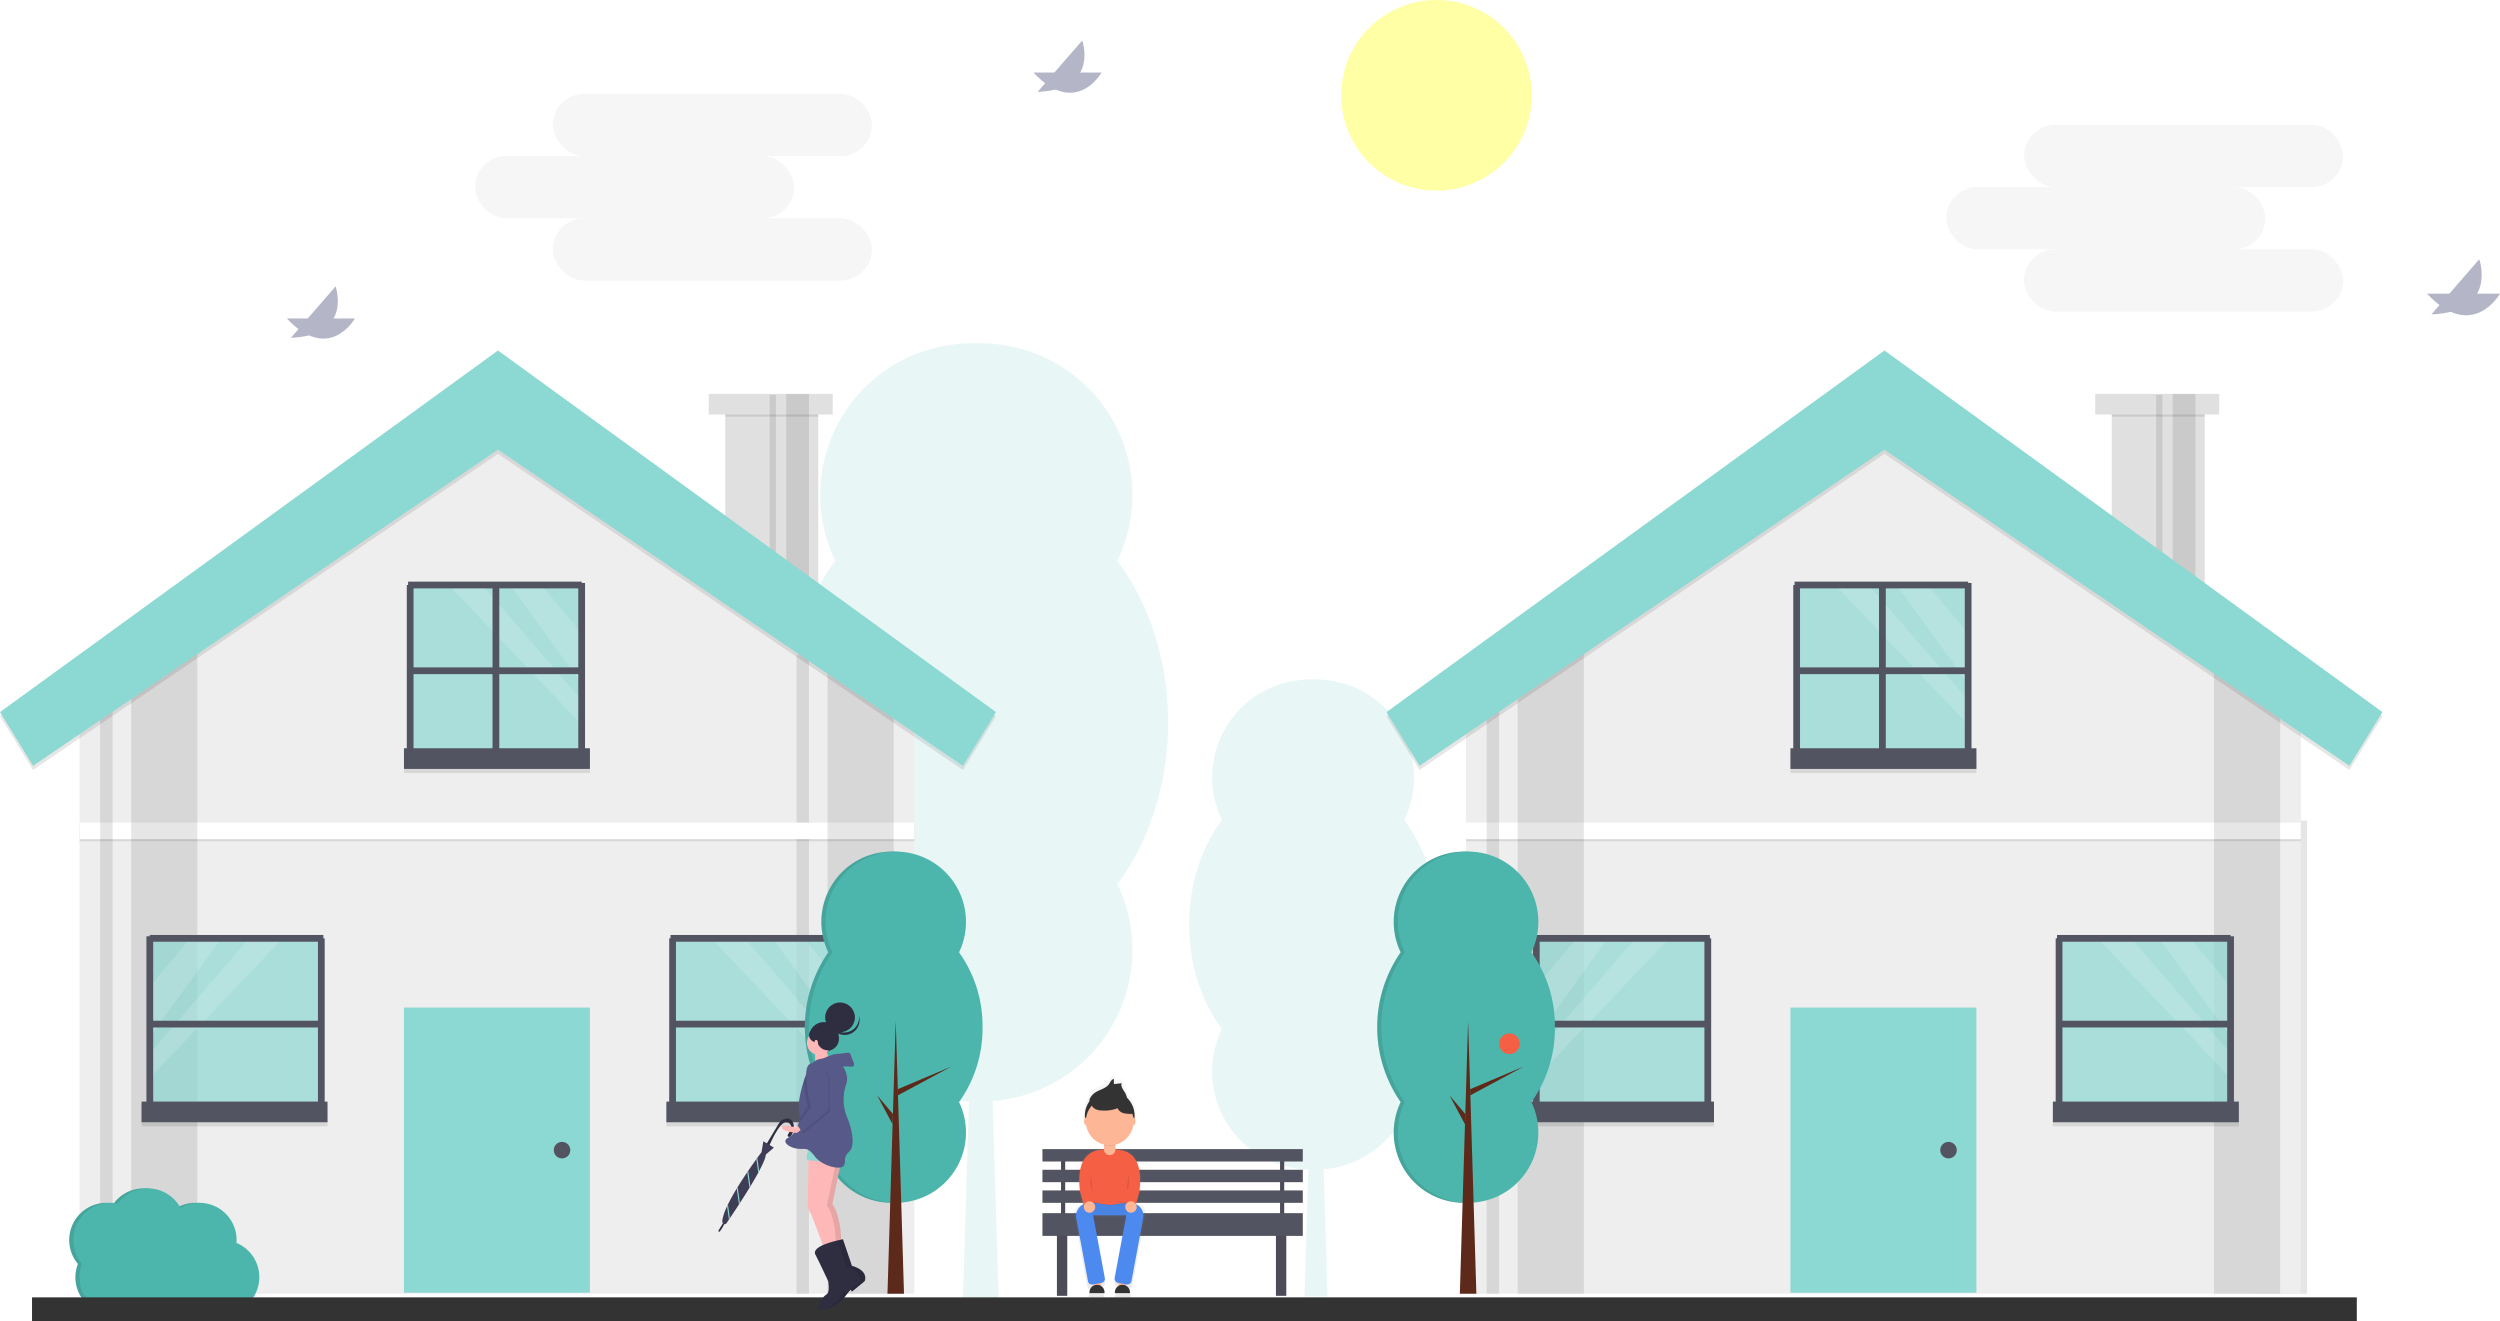 <svg id="bb76200d-cd07-483e-a421-0f3a49134860" xmlns="http://www.w3.org/2000/svg"
     xmlns:xlink="http://www.w3.org/1999/xlink" viewBox="0 0 740.856 391.51">
    <defs>
        <linearGradient id="fd7346e0-ec75-4521-bfef-a70f45a1cb66" x1="558.452" y1="638.71" x2="558.452"
                        y2="572.731" gradientUnits="userSpaceOnUse">
            <stop offset="0" stop-color="gray" stop-opacity="0.25"/>
            <stop offset="0.535" stop-color="gray" stop-opacity="0.12"/>
            <stop offset="1" stop-color="gray" stop-opacity="0.1"/>
        </linearGradient>
    </defs>
    <title>Ordinary day</title>
    <g opacity="0.2">
        <path d="M573.098,468.331c0-18.533-5.712-35.373-15.023-47.903a44.946,44.946,0,1,0-80.997,0c-9.311,12.53-15.023,29.37-15.023,47.903s5.712,35.373,15.023,47.903a44.946,44.946,0,1,0,80.997,0C567.386,503.704,573.098,486.864,573.098,468.331Z"
              transform="translate(-229.572 -254.245)" fill="#8cd8d2"/>
        <path d="M573.098,468.331c0-18.533-5.712-35.373-15.023-47.903a44.946,44.946,0,1,0-80.997,0c-9.311,12.53-15.023,29.37-15.023,47.903s5.712,35.373,15.023,47.903a44.946,44.946,0,1,0,80.997,0C567.386,503.704,573.098,486.864,573.098,468.331Z"
              transform="translate(-229.572 -254.245)" fill="#8cd8d2" opacity="0.1"/>
        <path d="M575.742,468.331c0-18.533-5.712-35.373-15.023-47.903a44.946,44.946,0,1,0-80.997,0c-9.311,12.53-15.023,29.37-15.023,47.903s5.712,35.373,15.023,47.903a44.946,44.946,0,1,0,80.997,0C570.03,503.704,575.742,486.864,575.742,468.331Z"
              transform="translate(-229.572 -254.245)" fill="#8cd8d2"/>
        <polygon points="295.936 384.618 285.361 384.618 290.649 210.12 295.936 384.618" fill="#8cd8d2"/>
        <polygon points="291.97 253.731 326.341 239.203 291.97 257.71 291.97 253.731" fill="#8cd8d2"/>
        <polygon points="288.846 269.608 278.751 257.71 288.646 276.218 288.846 269.608" fill="#8cd8d2"/>
    </g>
    <g opacity="0.2">
        <path d="M653.739,528.216c0-11.978-3.692-22.863-9.71-30.961a29.05,29.05,0,1,0-52.351,0c-6.018,8.099-9.71,18.983-9.71,30.961s3.692,22.862,9.71,30.961a29.05,29.05,0,1,0,52.351,0C650.047,551.078,653.739,540.194,653.739,528.216Z"
              transform="translate(-229.572 -254.245)" fill="#8cd8d2"/>
        <path d="M653.739,528.216c0-11.978-3.692-22.863-9.71-30.961a29.05,29.05,0,1,0-52.351,0c-6.018,8.099-9.71,18.983-9.71,30.961s3.692,22.862,9.71,30.961a29.05,29.05,0,1,0,52.351,0C650.047,551.078,653.739,540.194,653.739,528.216Z"
              transform="translate(-229.572 -254.245)" fill="#8cd8d2" opacity="0.1"/>
        <path d="M655.448,528.216c0-11.978-3.692-22.863-9.71-30.961a29.05,29.05,0,1,0-52.351,0c-6.018,8.099-9.71,18.983-9.71,30.961s3.692,22.862,9.71,30.961a29.05,29.05,0,1,0,52.351,0C651.756,551.078,655.448,540.194,655.448,528.216Z"
              transform="translate(-229.572 -254.245)" fill="#8cd8d2"/>
        <polygon points="393.409 384.19 386.573 384.19 389.991 271.407 393.409 384.19" fill="#8cd8d2"/>
        <polygon points="390.845 299.595 413.06 290.205 390.845 302.166 390.845 299.595" fill="#8cd8d2"/>
        <polygon points="388.826 309.856 382.301 302.166 388.696 314.128 388.826 309.856" fill="#8cd8d2"/>
    </g>
    <rect x="314.432" y="341.754" width="1.225" height="18.37" fill="#535461"/>
    <rect x="313.208" y="362.574" width="3.062" height="21.432" fill="#535461"/>
    <rect x="378.115" y="362.574" width="3.062" height="21.432" fill="#535461"/>
    <rect x="313.208" y="362.574" width="3.062" height="21.432" opacity="0.1"/>
    <rect x="378.115" y="362.574" width="3.062" height="21.432" opacity="0.1"/>
    <rect x="608.911" y="595.999" width="1.225" height="18.37"
          transform="translate(989.475 956.124) rotate(-180)" fill="#535461"/>
    <rect x="314.432" y="341.754" width="1.225" height="18.37" opacity="0.1"/>
    <rect x="608.911" y="595.999" width="1.225" height="18.37"
          transform="translate(989.475 956.124) rotate(-180)" opacity="0.1"/>
    <rect x="308.921" y="340.53" width="77.154" height="3.674" fill="#535461"/>
    <rect x="308.921" y="346.653" width="77.154" height="3.674" fill="#535461"/>
    <rect x="308.921" y="352.776" width="77.154" height="3.674" fill="#535461"/>
    <rect x="308.921" y="359.512" width="77.154" height="6.736" fill="#535461"/>
    <rect x="214.928" y="119.784" width="27.555" height="53.273" fill="#e0e0e0"/>
    <polygon
            points="270.957 201.531 270.957 383.393 23.575 383.393 23.575 201.531 44.394 188.733 63.989 176.682 147.572 125.295 270.957 201.531"
            fill="#eee"/>
    <polygon points="239.728 383.393 239.728 192.119 236.054 194.378 236.054 383.393 239.728 383.393" opacity="0.1"/>
    <rect x="119.711" y="298.585" width="55.11" height="84.502" fill="#8cd8d2"/>
    <circle cx="166.554" cy="340.836" r="2.449" fill="#535461"/>
    <rect x="214.928" y="120.397" width="27.555" height="3.062" opacity="0.1"/>
    <rect x="210.03" y="116.723" width="36.74" height="6.123" fill="#e0e0e0"/>
    <rect x="23.575" y="244.394" width="247.382" height="4.899" opacity="0.1"/>
    <rect x="23.575" y="243.781" width="247.382" height="4.899" fill="#fff"/>
    <rect x="232.992" y="116.723" width="6.736" height="56.334" opacity="0.1"/>
    <rect x="228.093" y="117.029" width="1.837" height="56.334" opacity="0.1"/>
    <polygon points="264.833 194.183 264.833 383.393 245.239 383.393 245.239 188.733 264.833 194.183" opacity="0.1"/>
    <polygon points="58.478 176.682 58.478 383.393 38.883 383.393 38.883 188.733 58.478 176.682" opacity="0.1"/>
    <polygon points="33.372 383.393 33.372 192.119 29.698 194.378 29.698 383.393 33.372 383.393" opacity="0.1"/>
    <polygon
            points="147.572 105.088 0 212.246 9.797 228.167 147.572 134.48 285.346 228.167 295.144 212.246 147.572 105.088"
            opacity="0.1"/>
    <polygon
            points="147.572 103.864 0 211.022 9.797 226.942 147.572 133.256 285.346 226.942 295.144 211.022 147.572 103.864"
            fill="#8cd8d2"/>
    <rect x="44.088" y="277.766" width="51.436" height="51.436" fill="#8cd8d2" opacity="0.7"/>
    <rect x="41.945" y="327.671" width="55.11" height="6.123" opacity="0.1"/>
    <rect x="41.945" y="326.446" width="55.11" height="6.123" fill="#535461"/>
    <polygon points="65.593 278.072 44.394 307.323 44.394 292.419 56.31 278.072 65.593 278.072" fill="#fff"
             opacity="0.15"/>
    <polygon points="83.804 278.072 44.394 319.478 44.394 312.173 73.804 278.072 83.804 278.072" fill="#fff"
             opacity="0.15"/>
    <line x1="44.088" y1="303.484" x2="95.524" y2="303.484" fill="none" stroke="#535461" stroke-miterlimit="10"
          stroke-width="2"/>
    <line x1="44.394" y1="278.072" x2="95.83" y2="278.072" fill="none" stroke="#535461" stroke-miterlimit="10"
          stroke-width="2"/>
    <line x1="95.218" y1="278.072" x2="95.218" y2="329.508" fill="none" stroke="#535461" stroke-miterlimit="10"
          stroke-width="2"/>
    <line x1="44.394" y1="277.46" x2="44.394" y2="328.895" fill="none" stroke="#535461" stroke-miterlimit="10"
          stroke-width="2"/>
    <rect x="428.579" y="532.011" width="51.436" height="51.436"
          transform="translate(679.023 861.212) rotate(-180)" fill="#8cd8d2" opacity="0.7"/>
    <rect x="427.049" y="581.916" width="55.11" height="6.123"
          transform="translate(679.635 915.71) rotate(-180)" opacity="0.1"/>
    <rect x="427.049" y="580.691" width="55.11" height="6.123"
          transform="translate(679.635 913.261) rotate(-180)" fill="#535461"/>
    <polygon points="228.938 278.072 250.137 307.323 250.137 292.419 238.221 278.072 228.938 278.072" fill="#fff"
             opacity="0.15"/>
    <polygon points="210.728 278.072 250.137 319.478 250.137 312.173 220.727 278.072 210.728 278.072" fill="#fff"
             opacity="0.15"/>
    <line x1="250.444" y1="303.484" x2="199.008" y2="303.484" fill="none" stroke="#535461" stroke-miterlimit="10"
          stroke-width="2"/>
    <line x1="250.137" y1="278.072" x2="198.702" y2="278.072" fill="none" stroke="#535461"
          stroke-miterlimit="10" stroke-width="2"/>
    <line x1="199.314" y1="278.072" x2="199.314" y2="329.508" fill="none" stroke="#535461"
          stroke-miterlimit="10" stroke-width="2"/>
    <line x1="250.137" y1="277.46" x2="250.137" y2="328.895" fill="none" stroke="#535461"
          stroke-miterlimit="10" stroke-width="2"/>
    <rect x="350.813" y="427.302" width="51.436" height="51.436"
          transform="translate(523.491 651.795) rotate(-180)" fill="#8cd8d2" opacity="0.7"/>
    <rect x="349.283" y="477.207" width="55.11" height="6.123"
          transform="translate(524.103 706.293) rotate(-180)" opacity="0.1"/>
    <rect x="349.283" y="475.982" width="55.11" height="6.123"
          transform="translate(524.103 703.843) rotate(-180)" fill="#535461"/>
    <polygon points="151.172 173.363 172.371 202.614 172.371 187.71 160.455 173.363 151.172 173.363" fill="#fff"
             opacity="0.15"/>
    <polygon points="132.962 173.363 172.371 214.769 172.371 207.464 142.961 173.363 132.962 173.363" fill="#fff"
             opacity="0.15"/>
    <line x1="172.677" y1="198.775" x2="121.242" y2="198.775" fill="none" stroke="#535461"
          stroke-miterlimit="10" stroke-width="2"/>
    <line x1="172.371" y1="173.363" x2="120.935" y2="173.363" fill="none" stroke="#535461"
          stroke-miterlimit="10" stroke-width="2"/>
    <line x1="146.96" y1="173.057" x2="146.96" y2="224.493" fill="none" stroke="#535461"
          stroke-miterlimit="10" stroke-width="2"/>
    <line x1="121.548" y1="173.363" x2="121.548" y2="224.799" fill="none" stroke="#535461"
          stroke-miterlimit="10" stroke-width="2"/>
    <line x1="172.371" y1="172.751" x2="172.371" y2="224.187" fill="none" stroke="#535461"
          stroke-miterlimit="10" stroke-width="2"/>
    <rect x="667.747" y="243.169" width="15.921" height="140.224" opacity="0.1"/>
    <rect x="625.803" y="119.784" width="27.555" height="53.273" fill="#e0e0e0"/>
    <polygon
            points="681.831 201.531 681.831 383.393 434.449 383.393 434.449 201.531 455.268 188.733 474.863 176.682 558.446 125.295 681.831 201.531"
            fill="#eee"/>
    <rect x="530.585" y="298.585" width="55.11" height="84.502" fill="#8cd8d2"/>
    <circle cx="577.429" cy="340.836" r="2.449" fill="#535461"/>
    <rect x="625.803" y="120.397" width="27.555" height="3.062" opacity="0.1"/>
    <rect x="620.904" y="116.723" width="36.74" height="6.123" fill="#e0e0e0"/>
    <rect x="434.449" y="244.394" width="247.382" height="4.899" opacity="0.1"/>
    <rect x="434.449" y="243.781" width="247.382" height="4.899" fill="#fff"/>
    <rect x="643.866" y="116.723" width="6.736" height="56.334" opacity="0.1"/>
    <rect x="638.968" y="117.029" width="1.837" height="56.334" opacity="0.1"/>
    <polygon points="675.708 194.183 675.708 383.393 656.113 383.393 656.113 188.733 675.708 194.183" opacity="0.1"/>
    <polygon points="469.352 176.682 469.352 383.393 449.757 383.393 449.757 188.733 469.352 176.682" opacity="0.1"/>
    <polygon points="444.246 383.393 444.246 192.119 440.572 194.378 440.572 383.393 444.246 383.393" opacity="0.1"/>
    <polygon
            points="558.446 105.088 410.874 212.246 420.672 228.167 558.446 134.48 696.221 228.167 706.018 212.246 558.446 105.088"
            opacity="0.1"/>
    <polygon
            points="558.446 103.864 410.874 211.022 420.672 226.942 558.446 133.256 696.221 226.942 706.018 211.022 558.446 103.864"
            fill="#8cd8d2"/>
    <rect x="454.962" y="277.766" width="51.436" height="51.436" fill="#8cd8d2" opacity="0.7"/>
    <rect x="452.819" y="327.671" width="55.11" height="6.123" opacity="0.1"/>
    <rect x="452.819" y="326.446" width="55.11" height="6.123" fill="#535461"/>
    <polygon points="476.467 278.072 455.268 307.323 455.268 292.419 467.184 278.072 476.467 278.072" fill="#fff"
             opacity="0.15"/>
    <polygon points="494.678 278.072 455.268 319.478 455.268 312.173 484.679 278.072 494.678 278.072" fill="#fff"
             opacity="0.15"/>
    <line x1="454.962" y1="303.484" x2="506.398" y2="303.484" fill="none" stroke="#535461"
          stroke-miterlimit="10" stroke-width="2"/>
    <line x1="455.268" y1="278.072" x2="506.704" y2="278.072" fill="none" stroke="#535461"
          stroke-miterlimit="10" stroke-width="2"/>
    <line x1="506.092" y1="278.072" x2="506.092" y2="329.508" fill="none" stroke="#535461" stroke-miterlimit="10"
          stroke-width="2"/>
    <line x1="455.268" y1="277.46" x2="455.268" y2="328.895" fill="none" stroke="#535461"
          stroke-miterlimit="10" stroke-width="2"/>
    <rect x="839.454" y="532.011" width="51.436" height="51.436"
          transform="translate(1500.772 861.212) rotate(-180)" fill="#8cd8d2" opacity="0.7"/>
    <rect x="837.923" y="581.916" width="55.11" height="6.123"
          transform="translate(1501.384 915.71) rotate(-180)" opacity="0.1"/>
    <rect x="837.923" y="580.691" width="55.11" height="6.123"
          transform="translate(1501.384 913.261) rotate(-180)" fill="#535461"/>
    <polygon points="639.813 278.072 661.012 307.323 661.012 292.419 649.096 278.072 639.813 278.072" fill="#fff"
             opacity="0.15"/>
    <polygon points="621.602 278.072 661.012 319.478 661.012 312.173 631.601 278.072 621.602 278.072" fill="#fff"
             opacity="0.15"/>
    <line x1="661.318" y1="303.484" x2="609.882" y2="303.484" fill="none" stroke="#535461"
          stroke-miterlimit="10" stroke-width="2"/>
    <line x1="661.012" y1="278.072" x2="609.576" y2="278.072" fill="none" stroke="#535461" stroke-miterlimit="10"
          stroke-width="2"/>
    <line x1="610.188" y1="278.072" x2="610.188" y2="329.508" fill="none" stroke="#535461"
          stroke-miterlimit="10" stroke-width="2"/>
    <line x1="661.012" y1="277.46" x2="661.012" y2="328.895" fill="none" stroke="#535461"
          stroke-miterlimit="10" stroke-width="2"/>
    <rect x="761.688" y="427.302" width="51.436" height="51.436"
          transform="translate(1345.24 651.795) rotate(-180)" fill="#8cd8d2" opacity="0.7"/>
    <rect x="760.157" y="477.207" width="55.11" height="6.123"
          transform="translate(1345.852 706.293) rotate(-180)" opacity="0.1"/>
    <rect x="760.157" y="475.982" width="55.11" height="6.123"
          transform="translate(1345.852 703.843) rotate(-180)" fill="#535461"/>
    <polygon points="562.047 173.363 583.246 202.614 583.246 187.71 571.33 173.363 562.047 173.363" fill="#fff"
             opacity="0.15"/>
    <polygon points="543.836 173.363 583.246 214.769 583.246 207.464 553.835 173.363 543.836 173.363" fill="#fff"
             opacity="0.15"/>
    <line x1="583.552" y1="198.775" x2="532.116" y2="198.775" fill="none" stroke="#535461"
          stroke-miterlimit="10" stroke-width="2"/>
    <line x1="583.246" y1="173.363" x2="531.81" y2="173.363" fill="none" stroke="#535461"
          stroke-miterlimit="10" stroke-width="2"/>
    <line x1="557.834" y1="173.057" x2="557.834" y2="224.493" fill="none" stroke="#535461" stroke-miterlimit="10"
          stroke-width="2"/>
    <line x1="532.422" y1="173.363" x2="532.422" y2="224.799" fill="none" stroke="#535461"
          stroke-miterlimit="10" stroke-width="2"/>
    <line x1="583.246" y1="172.751" x2="583.246" y2="224.187" fill="none" stroke="#535461"
          stroke-miterlimit="10" stroke-width="2"/>
    <path d="M519.511,558.647a37.295,37.295,0,0,0-6.959-22.189,20.819,20.819,0,1,0-37.518,0,38.855,38.855,0,0,0,0,44.378,20.819,20.819,0,1,0,37.518,0A37.296,37.296,0,0,0,519.511,558.647Z"
          transform="translate(-229.572 -254.245)" fill="#4db6ac"/>
    <path d="M519.511,558.647a37.295,37.295,0,0,0-6.959-22.189,20.819,20.819,0,1,0-37.518,0,38.855,38.855,0,0,0,0,44.378,20.819,20.819,0,1,0,37.518,0A37.296,37.296,0,0,0,519.511,558.647Z"
          transform="translate(-229.572 -254.245)" opacity="0.1"/>
    <path d="M520.735,558.647a37.295,37.295,0,0,0-6.959-22.189,20.819,20.819,0,1,0-37.518,0,38.855,38.855,0,0,0,0,44.378,20.819,20.819,0,1,0,37.518,0A37.296,37.296,0,0,0,520.735,558.647Z"
          transform="translate(-229.572 -254.245)" fill="#4db6ac"/>
    <polygon points="267.895 383.393 262.996 383.393 265.446 302.565 267.895 383.393" fill="#5d291b"/>
    <polygon points="266.058 322.766 281.979 316.036 266.058 324.609 266.058 322.766" fill="#5d291b"/>
    <polygon points="264.611 330.12 259.935 324.609 264.518 333.182 264.611 330.12" fill="#5d291b"/>
    <path d="M689.126,558.647a37.296,37.296,0,0,0-6.959-22.189,20.819,20.819,0,1,0-37.518,0,38.855,38.855,0,0,0,0,44.378,20.819,20.819,0,1,0,37.518,0A37.296,37.296,0,0,0,689.126,558.647Z"
          transform="translate(-229.572 -254.245)" fill="#4db6ac"/>
    <path d="M689.126,558.647a37.296,37.296,0,0,0-6.959-22.189,20.819,20.819,0,1,0-37.518,0,38.855,38.855,0,0,0,0,44.378,20.819,20.819,0,1,0,37.518,0A37.296,37.296,0,0,0,689.126,558.647Z"
          transform="translate(-229.572 -254.245)" opacity="0.1"/>
    <path d="M690.351,558.647a37.295,37.295,0,0,0-6.959-22.189,20.819,20.819,0,1,0-37.518,0,38.855,38.855,0,0,0,0,44.378,20.819,20.819,0,1,0,37.518,0A37.296,37.296,0,0,0,690.351,558.647Z"
          transform="translate(-229.572 -254.245)" fill="#4db6ac"/>
    <polygon points="437.511 383.393 432.612 383.393 435.061 302.565 437.511 383.393" fill="#5d291b"/>
    <polygon points="435.674 322.766 451.594 316.036 435.674 324.609 435.674 322.766" fill="#5d291b"/>
    <polygon points="434.226 330.12 429.55 324.609 434.134 333.182 434.226 330.12" fill="#5d291b"/>
    <g opacity="0.7">
        <path d="M567.048,611.309l-.505-.094.994-3.667c1.567-11.75-4.352-12.934-6.571-12.973a7.298,7.298,0,0,0-.78-.237v-1.385a7.357,7.357,0,0,0,5.495-5.941l.019.002c.353,0,.639-.537.639-1.199a1.664,1.664,0,0,0-.278-.989q.038-.38.038-.769a7.646,7.646,0,0,0-2.364-5.536,4.928,4.928,0,0,0-.542-1.46c-.545-.96-1.451-1.96-1.082-3l-2.393.246-.022-1.577c-.747.134-1.06.999-1.503,1.616-1.065,1.482-3.204,1.688-4.618,2.843-.481.392-1.563,1.587-1.358,2.369a7.634,7.634,0,0,0-1.459,4.499q0,.389.038.769a1.664,1.664,0,0,0-.278.989c0,.662.286,1.199.639,1.199l.012-.001a7.373,7.373,0,0,0,5.501,5.941v1.385a7.298,7.298,0,0,0-.78.237c-2.219.04-8.138,1.223-6.571,12.973l.994,3.667-.237.044A2.727,2.727,0,0,0,547.898,614.44l3.923,21.014a.826.826,0,0,0,.963.66l.692-.129v.409a2.295,2.295,0,0,0-1.278,2.057v.26h4.634v-.26a2.294,2.294,0,0,0-1.119-1.969v-.914l.632-.118a.826.826,0,0,0,.66-.963l-3.686-19.747h10.222l-3.686,19.747a.826.826,0,0,0,.66.963l.632.118v.914a2.294,2.294,0,0,0-1.119,1.969v.26h4.634v-.26a2.295,2.295,0,0,0-1.278-2.057v-.409l.692.129a.826.826,0,0,0,.963-.66l3.973-21.282A2.454,2.454,0,0,0,567.048,611.309Z"
              transform="translate(-229.572 -254.245)" fill="url(#fd7346e0-ec75-4521-bfef-a70f45a1cb66)"/>
    </g>
    <rect x="324.092" y="379.064" width="2.153" height="2.921" fill="#fdb797"/>
    <rect x="331.472" y="379.064" width="2.153" height="2.921" fill="#fdb797"/>
    <rect x="321.786" y="355.079" width="14.145" height="5.074" fill="#4d8af0"/>
    <g opacity="0.05">
        <rect x="321.786" y="355.079" width="14.145" height="5.074"/>
    </g>
    <path d="M551.357,610.247a54.019,54.019,0,0,0,7.073,1.23,54.019,54.019,0,0,0,7.073-1.23v-.769H551.357Z"
          transform="translate(-229.572 -254.245)" opacity="0.1"/>
    <path d="M565.503,610.093a54.019,54.019,0,0,1-7.073,1.23,54.019,54.019,0,0,1-7.073-1.23v-8.456a7.073,7.073,0,0,1,7.073-7.073h0a7.073,7.073,0,0,1,7.073,7.073Z"
          transform="translate(-229.572 -254.245)" fill="#f55f44"/>
    <path d="M327.167,336.782h3.383a0,0,0,0,1,0,0v3.875a1.66,1.66,0,0,1-1.66,1.66H328.827a1.66,1.66,0,0,1-1.66-1.66v-3.875A0,0,0,0,1,327.167,336.782Z"
          fill="#fdb797"/>
    <path d="M556.067,634.39l-2.712.506a1.157,1.157,0,0,1-1.35-.925l-3.487-18.683a3.823,3.823,0,0,1,3.056-4.459l.092-.017a1.157,1.157,0,0,1,1.35.925l3.976,21.303A1.157,1.157,0,0,1,556.067,634.39Z"
          transform="translate(-229.572 -254.245)" fill="#4d8af0"/>
    <path d="M560.887,634.408l2.523.471a1.254,1.254,0,0,0,1.462-1.002l3.487-18.683a3.727,3.727,0,0,0-2.979-4.347l-.092-.017a1.254,1.254,0,0,0-1.462,1.002l-3.941,21.113A1.254,1.254,0,0,0,560.887,634.408Z"
          transform="translate(-229.572 -254.245)" fill="#4d8af0"/>
    <path d="M556.739,593.59a7.077,7.077,0,0,0,3.383,0v-2.409h-3.383Z"
          transform="translate(-229.572 -254.245)" opacity="0.1"/>
    <circle cx="328.858" cy="330.632" r="7.38" fill="#333"/>
    <circle cx="328.858" cy="332.324" r="7.073" fill="#fdb797"/>
    <path d="M553.76,578.269c1.361-1.111,3.418-1.309,4.444-2.735.426-.593.727-1.425,1.446-1.554l.021,1.517,2.302-.237c-.355,1.0.517,1.963,1.041,2.887a4.748,4.748,0,0,1,.614,2.235c-.799.48-1.791-.044-2.68-.323a9.88,9.88,0,0,0-2.691-.325,5.592,5.592,0,0,0-1.389.076,7.009,7.009,0,0,0-1.146.422c-.612.256-2.546,1.224-3.115.6C551.961,580.123,553.235,578.698,553.76,578.269Z"
          transform="translate(-229.572 -254.245)" fill="#333"/>
    <path d="M554.145,583.022a3.243,3.243,0,0,0,1.251.377,11.019,11.019,0,0,0,5.368-.603,2.623,2.623,0,0,0,1.692,1.43,7.767,7.767,0,0,0,2.267.253.84.84,0,0,0,.488-.093c.34-.23.176-.756-.022-1.115l-.985-1.786a5.298,5.298,0,0,0-1.042-1.466,4.325,4.325,0,0,0-2.056-.883,11.596,11.596,0,0,0-5.278.176C553.985,579.809,551.62,581.494,554.145,583.022Z"
          transform="translate(-229.572 -254.245)" opacity="0.1"/>
    <path d="M554.145,582.868a3.243,3.243,0,0,0,1.251.377,11.018,11.018,0,0,0,5.368-.603,2.623,2.623,0,0,0,1.692,1.43,7.767,7.767,0,0,0,2.267.253.84.84,0,0,0,.488-.093c.34-.23.176-.756-.022-1.115l-.985-1.786a5.298,5.298,0,0,0-1.042-1.466,4.325,4.325,0,0,0-2.056-.883,11.596,11.596,0,0,0-5.278.176C553.985,579.656,551.62,581.34,554.145,582.868Z"
          transform="translate(-229.572 -254.245)" fill="#333"/>
    <ellipse cx="335.854" cy="332.324" rx="0.615" ry="1.153" fill="#fdb797"/>
    <ellipse cx="321.862" cy="332.324" rx="0.615" ry="1.153" fill="#fdb797"/>
    <path d="M556.767,595.035s-8.946-1.393-7.101,12.444l1.076,3.966,3.076-.123s-1.999-4.613-.769-7.688S556.767,595.035,556.767,595.035Z"
          transform="translate(-229.572 -254.245)" fill="#f55f44"/>
    <path d="M560.093,595.035s8.946-1.393,7.101,12.444l-1.076,3.966-3.076-.123s1.999-4.613.769-7.688S560.093,595.035,560.093,595.035Z"
          transform="translate(-229.572 -254.245)" fill="#f55f44"/>
    <circle cx="322.862" cy="357.693" r="1.691" fill="#fdb797"/>
    <circle cx="335.162" cy="357.693" r="1.691" fill="#fdb797"/>
    <path d="M325.05,380.756h.082a2.188,2.188,0,0,1,2.188,2.188v.272a0,0,0,0,1,0,0h-4.459a0,0,0,0,1,0,0V382.944A2.188,2.188,0,0,1,325.05,380.756Z"
          fill="#333"/>
    <path d="M332.584,380.756h.082a2.188,2.188,0,0,1,2.188,2.188v.272a0,0,0,0,1,0,0h-4.459a0,0,0,0,1,0,0V382.944A2.188,2.188,0,0,1,332.584,380.756Z"
          fill="#333"/>
    <path d="M552.895,602.405s-.615,3.229.461,4.613" transform="translate(-229.572 -254.245)"
          opacity="0.1"/>
    <path d="M563.965,602.405s.615,3.229-.461,4.613" transform="translate(-229.572 -254.245)"
          opacity="0.1"/>
    <circle cx="447.308" cy="309.301" r="3.062" fill="#f55f44"/>
    <path d="M298.416,622.566c.021-.281.043-.562.043-.849a11.006,11.006,0,0,0-16.613-9.487,11.008,11.008,0,0,0-18.588-1.322,11.018,11.018,0,0,0-10.597,17.886,11.004,11.004,0,0,0,14.875,13.955,10.957,10.957,0,0,0,11.94-1.811,10.937,10.937,0,0,0,11.022,2.183,11.017,11.017,0,0,0,7.917-20.554Z"
          transform="translate(-229.572 -254.245)" fill="#4db6ac"/>
    <path d="M298.416,622.566c.021-.281.043-.562.043-.849a11.006,11.006,0,0,0-16.613-9.487,11.008,11.008,0,0,0-18.588-1.322,11.018,11.018,0,0,0-10.597,17.886,11.004,11.004,0,0,0,14.875,13.955,10.957,10.957,0,0,0,11.94-1.811,10.937,10.937,0,0,0,11.022,2.183,11.017,11.017,0,0,0,7.917-20.554Z"
          transform="translate(-229.572 -254.245)" opacity="0.1"/>
    <path d="M299.641,622.566c.021-.281.043-.562.043-.849a11.006,11.006,0,0,0-16.613-9.487,11.008,11.008,0,0,0-18.588-1.322,11.018,11.018,0,0,0-10.597,17.886A11.004,11.004,0,0,0,268.761,642.749a10.957,10.957,0,0,0,11.94-1.811,10.937,10.937,0,0,0,11.022,2.183,11.017,11.017,0,0,0,7.917-20.554Z"
          transform="translate(-229.572 -254.245)" fill="#4db6ac"/>
    <rect x="9.491" y="384.461" width="688.93" height="7.049" fill="#333"/>
    <circle cx="425.69" cy="28.241" r="28.241" fill="#ffffa5"/>
    <g opacity="0.3">
        <rect x="599.829" y="36.985" width="94.52" height="18.443" rx="9.221" fill="#e0e0e0"/>
        <rect x="576.775" y="55.428" width="94.52" height="18.443" rx="9.221" fill="#e0e0e0"/>
        <rect x="599.829" y="73.871" width="94.52" height="18.443" rx="9.221" fill="#e0e0e0"/>
    </g>
    <g opacity="0.3">
        <rect x="163.849" y="27.8" width="94.52" height="18.443" rx="9.221" fill="#e0e0e0"/>
        <rect x="140.796" y="46.243" width="94.52" height="18.443" rx="9.221" fill="#e0e0e0"/>
        <rect x="163.849" y="64.686" width="94.52" height="18.443" rx="9.221" fill="#e0e0e0"/>
    </g>
    <g opacity="0.3">
        <path d="M314.576,348.618h20.172S327.147,362.066,314.576,348.618Z"
              transform="translate(-229.572 -254.245)" fill="#030b44"/>
        <path d="M315.794,354.34l13.224-15.233S334.19,353.663,315.794,354.34Z"
              transform="translate(-229.572 -254.245)" fill="#030b44"/>
    </g>
    <g opacity="0.3">
        <path d="M535.84,275.75h20.172S548.411,289.198,535.84,275.75Z"
              transform="translate(-229.572 -254.245)" fill="#030b44"/>
        <path d="M537.058,281.472l13.224-15.233S555.454,280.795,537.058,281.472Z"
              transform="translate(-229.572 -254.245)" fill="#030b44"/>
    </g>
    <g opacity="0.3">
        <path d="M948.789,341.27h21.639S962.274,355.696,948.789,341.27Z"
              transform="translate(-229.572 -254.245)" fill="#030b44"/>
        <path d="M950.095,347.408l14.186-16.34S969.829,346.682,950.095,347.408Z"
              transform="translate(-229.572 -254.245)" fill="#030b44"/>
    </g>
    <path d="M443.959,616.499l-1.477,2.414s-.071.611.421.241a11.437,11.437,0,0,0,1.447-2.524Z"
          transform="translate(-229.572 -254.245)" fill="#2f2e41"/>
    <path d="M456.638,593.403l3.716-6.199a2.995,2.995,0,0,1,2.306-1.467,1.756,1.756,0,0,1,1.944,1.241,4.132,4.132,0,0,1-.887,4.148s-.772.209-.731-.512l.884-1.542s.734-2.094-1.32-2.247-4.991,6.919-4.991,6.919Z"
          transform="translate(-229.572 -254.245)" fill="#2f2e41"/>
    <path d="M458.902,594.328l-2.398,2.072c-.004.888-.789,2.683-1.951,4.857q-.133.251-.273.508c-.691,1.265-1.493,2.638-2.332,4.025q-.138.229-.279.459c-.94,1.539-1.916,3.081-2.828,4.494-.095.148-.189.293-.282.439-1.052,1.621-2.001,3.047-2.686,4.066-.101.151-.197.291-.285.424-.511.757-.816,1.2-.816,1.2a1.071,1.071,0,0,1-.607.163.482.482,0,0,1-.377-.254,1.993,1.993,0,0,1-.147-1.023,15.696,15.696,0,0,1,1.385-4.024c.085-.184.174-.371.265-.559.728-1.492,1.632-3.097,2.597-4.688l.28-.46c.937-1.526,1.918-3.028,2.842-4.396.097-.141.192-.28.285-.42.908-1.332,1.746-2.519,2.416-3.448.101-.14.196-.272.288-.399.765-1.055,1.245-1.689,1.245-1.689l.545-3.227,1.045.63.804.485Z"
          transform="translate(-229.572 -254.245)" fill="#3f3d56"/>
    <path d="M445.289,611.174l.582,4.073c-.101.151-.197.291-.285.424l-.562-3.939C445.109,611.549,445.198,611.363,445.289,611.174Z"
          transform="translate(-229.572 -254.245)" fill="#8cd8d2"/>
    <path d="M448.166,606.027l.673,4.716c-.095.148-.189.293-.282.439l-.671-4.695Z"
          transform="translate(-229.572 -254.245)" fill="#8cd8d2"/>
    <path d="M451.293,601.212l.654,4.578q-.138.229-.279.459l-.66-4.618C451.105,601.49,451.2,601.351,451.293,601.212Z"
          transform="translate(-229.572 -254.245)" fill="#8cd8d2"/>
    <path d="M453.997,597.365l.555,3.892q-.133.251-.273.508l-.57-4C453.809,597.624,453.905,597.492,453.997,597.365Z"
          transform="translate(-229.572 -254.245)" fill="#8cd8d2"/>
    <circle cx="244.162" cy="307.296" r="4.409" fill="#2f2e41"/>
    <path d="M470.97,564.512s.379,4.364,0,5.502,4.933-.569,4.933-.569-2.087-4.933-1.708-5.407S470.97,564.512,470.97,564.512Z"
          transform="translate(-229.572 -254.245)" fill="#ffb8b8"/>
    <path d="M470.828,596.433l-.285,13.945a4.325,4.325,0,0,0,.664,2.656c.854,1.423,4.648,12.142,4.648,12.142l3.13-1.708-.285-4.269s-.569-5.881-2.466-8.063l2.751-13.375Z"
          transform="translate(-229.572 -254.245)" fill="#ffb8b8"/>
    <path d="M470.828,596.433l-.285,13.945a4.325,4.325,0,0,0,.664,2.656c.854,1.423,4.648,12.142,4.648,12.142l3.13-1.708-.285-4.269s-.569-5.881-2.466-8.063l2.751-13.375Z"
          transform="translate(-229.572 -254.245)" opacity="0.1"/>
    <path d="M479.365,621.476s-7.873,1.613-6.545,4.174,3.794,7.873,3.794,7.873.664,3.32-.569,3.984-3.794,4.648-1.328,4.458,4.838-2.941,4.838-2.941l2.087-2.656.379.664,3.794-3.13s1.423-3.036-3.794-4.553Z"
          transform="translate(-229.572 -254.245)" fill="#2f2e41"/>
    <path d="M479.365,621.476s-7.873,1.613-6.545,4.174,3.794,7.873,3.794,7.873.664,3.32-.569,3.984-3.794,4.648-1.328,4.458,4.838-2.941,4.838-2.941l2.087-2.656.379.664,3.794-3.13s1.423-3.036-3.794-4.553Z"
          transform="translate(-229.572 -254.245)" opacity="0.1"/>
    <path d="M469.215,596.812l-.285,13.945a4.325,4.325,0,0,0,.664,2.656c.854,1.423,4.648,12.142,4.648,12.142l3.13-1.708-.285-4.269s-.569-5.881-2.466-8.063l2.751-13.375Z"
          transform="translate(-229.572 -254.245)" fill="#ffb8b8"/>
    <path d="M477.753,621.855s-7.873,1.613-6.545,4.174,3.794,7.873,3.794,7.873.664,3.32-.569,3.984-3.794,4.648-1.328,4.458,4.838-2.941,4.838-2.941l2.087-2.656.379.664,3.794-3.13s1.423-3.036-3.794-4.553Z"
          transform="translate(-229.572 -254.245)" fill="#2f2e41"/>
    <circle cx="242.726" cy="309.033" r="3.605" fill="#ffb8b8"/>
    <path d="M471.871,568.733s3.984-2.182,5.787-2.182,3.794-.854,3.984.19,2.087,3.794.19,3.605-3.415.095-4.364,0S471.871,568.733,471.871,568.733Z"
          transform="translate(-229.572 -254.245)" fill="#575a89"/>
    <path d="M469.595,593.587s-1.708,4.269-.569,4.458a62.963,62.963,0,0,0,7.873.474C477.184,598.33,478.132,593.397,469.595,593.587Z"
          transform="translate(-229.572 -254.245)" fill="#8cd8d2"/>
    <path d="M481.263,595.484c-1.992,1.897-.854,2.751-1.613,4.174s-6.356.285-8.632-2.751-2.846-1.897-5.312-2.277-4.648-2.182-2.561-3.225a6.042,6.042,0,0,0,2.475-2.713,8.381,8.381,0,0,0,.855-2.934,7.164,7.164,0,0,0-.104-2.132c-.379-1.843.264-5.483,1.309-8.724a18.329,18.329,0,0,1,2.603-5.502c.055-.068.111-.132.167-.193,2.277-2.466,7.399-.664,7.399-.664s3.794,3.13,2.466,7.115a13.651,13.651,0,0,0,.379,9.866C481.737,587.895,483.255,593.587,481.263,595.484Z"
          transform="translate(-229.572 -254.245)" fill="#575a89"/>
    <path d="M466.464,587.705l-1.043.664s-4.269-1.233-4.174,0,4.458,1.613,4.458,1.613l1.518-1.138Z"
          transform="translate(-229.572 -254.245)" fill="#ffb8b8"/>
    <path d="M471.587,569.871s-2.749-1.109-2.703,3.24a48.427,48.427,0,0,0,1.375,9.566l-3.881,5.615,1.225,1.879,7.873-6.451v-8.917S475.097,570.251,471.587,569.871Z"
          transform="translate(-229.572 -254.245)" opacity="0.1"/>
    <path d="M474.148,574.33v8.917l-7.257,5.929-.474-1.043c.444-.882-.044-1.332.057-2.374l2.457-3.554a53.52,53.52,0,0,1-1.252-7.301,18.329,18.329,0,0,1,2.603-5.502C473.77,569.796,474.148,574.33,474.148,574.33Z"
          transform="translate(-229.572 -254.245)" opacity="0.1"/>
    <path d="M471.207,569.397s-2.749-1.109-2.703,3.24a48.427,48.427,0,0,0,1.375,9.566L465.998,587.818l1.225,1.879,7.873-6.451v-8.917S474.717,569.777,471.207,569.397Z"
          transform="translate(-229.572 -254.245)" fill="#575a89"/>
    <circle cx="248.938" cy="301.49" r="4.409" fill="#2f2e41"/>
    <path d="M482.313,559.386a4.41,4.41,0,0,1-6.809-2.315,4.41,4.41,0,1,0,8.601-1.808A4.408,4.408,0,0,1,482.313,559.386Z"
          transform="translate(-229.572 -254.245)" fill="#2f2e41"/>
    <circle cx="245.337" cy="308.031" r="3.234" fill="#2f2e41"/>
    <ellipse cx="242.618" cy="306.818" rx="2.866" ry="2.241" fill="#2f2e41"/>
    <ellipse cx="241.854" cy="309.115" rx="0.544" ry="0.962" fill="#ffb8b8"/>
</svg>